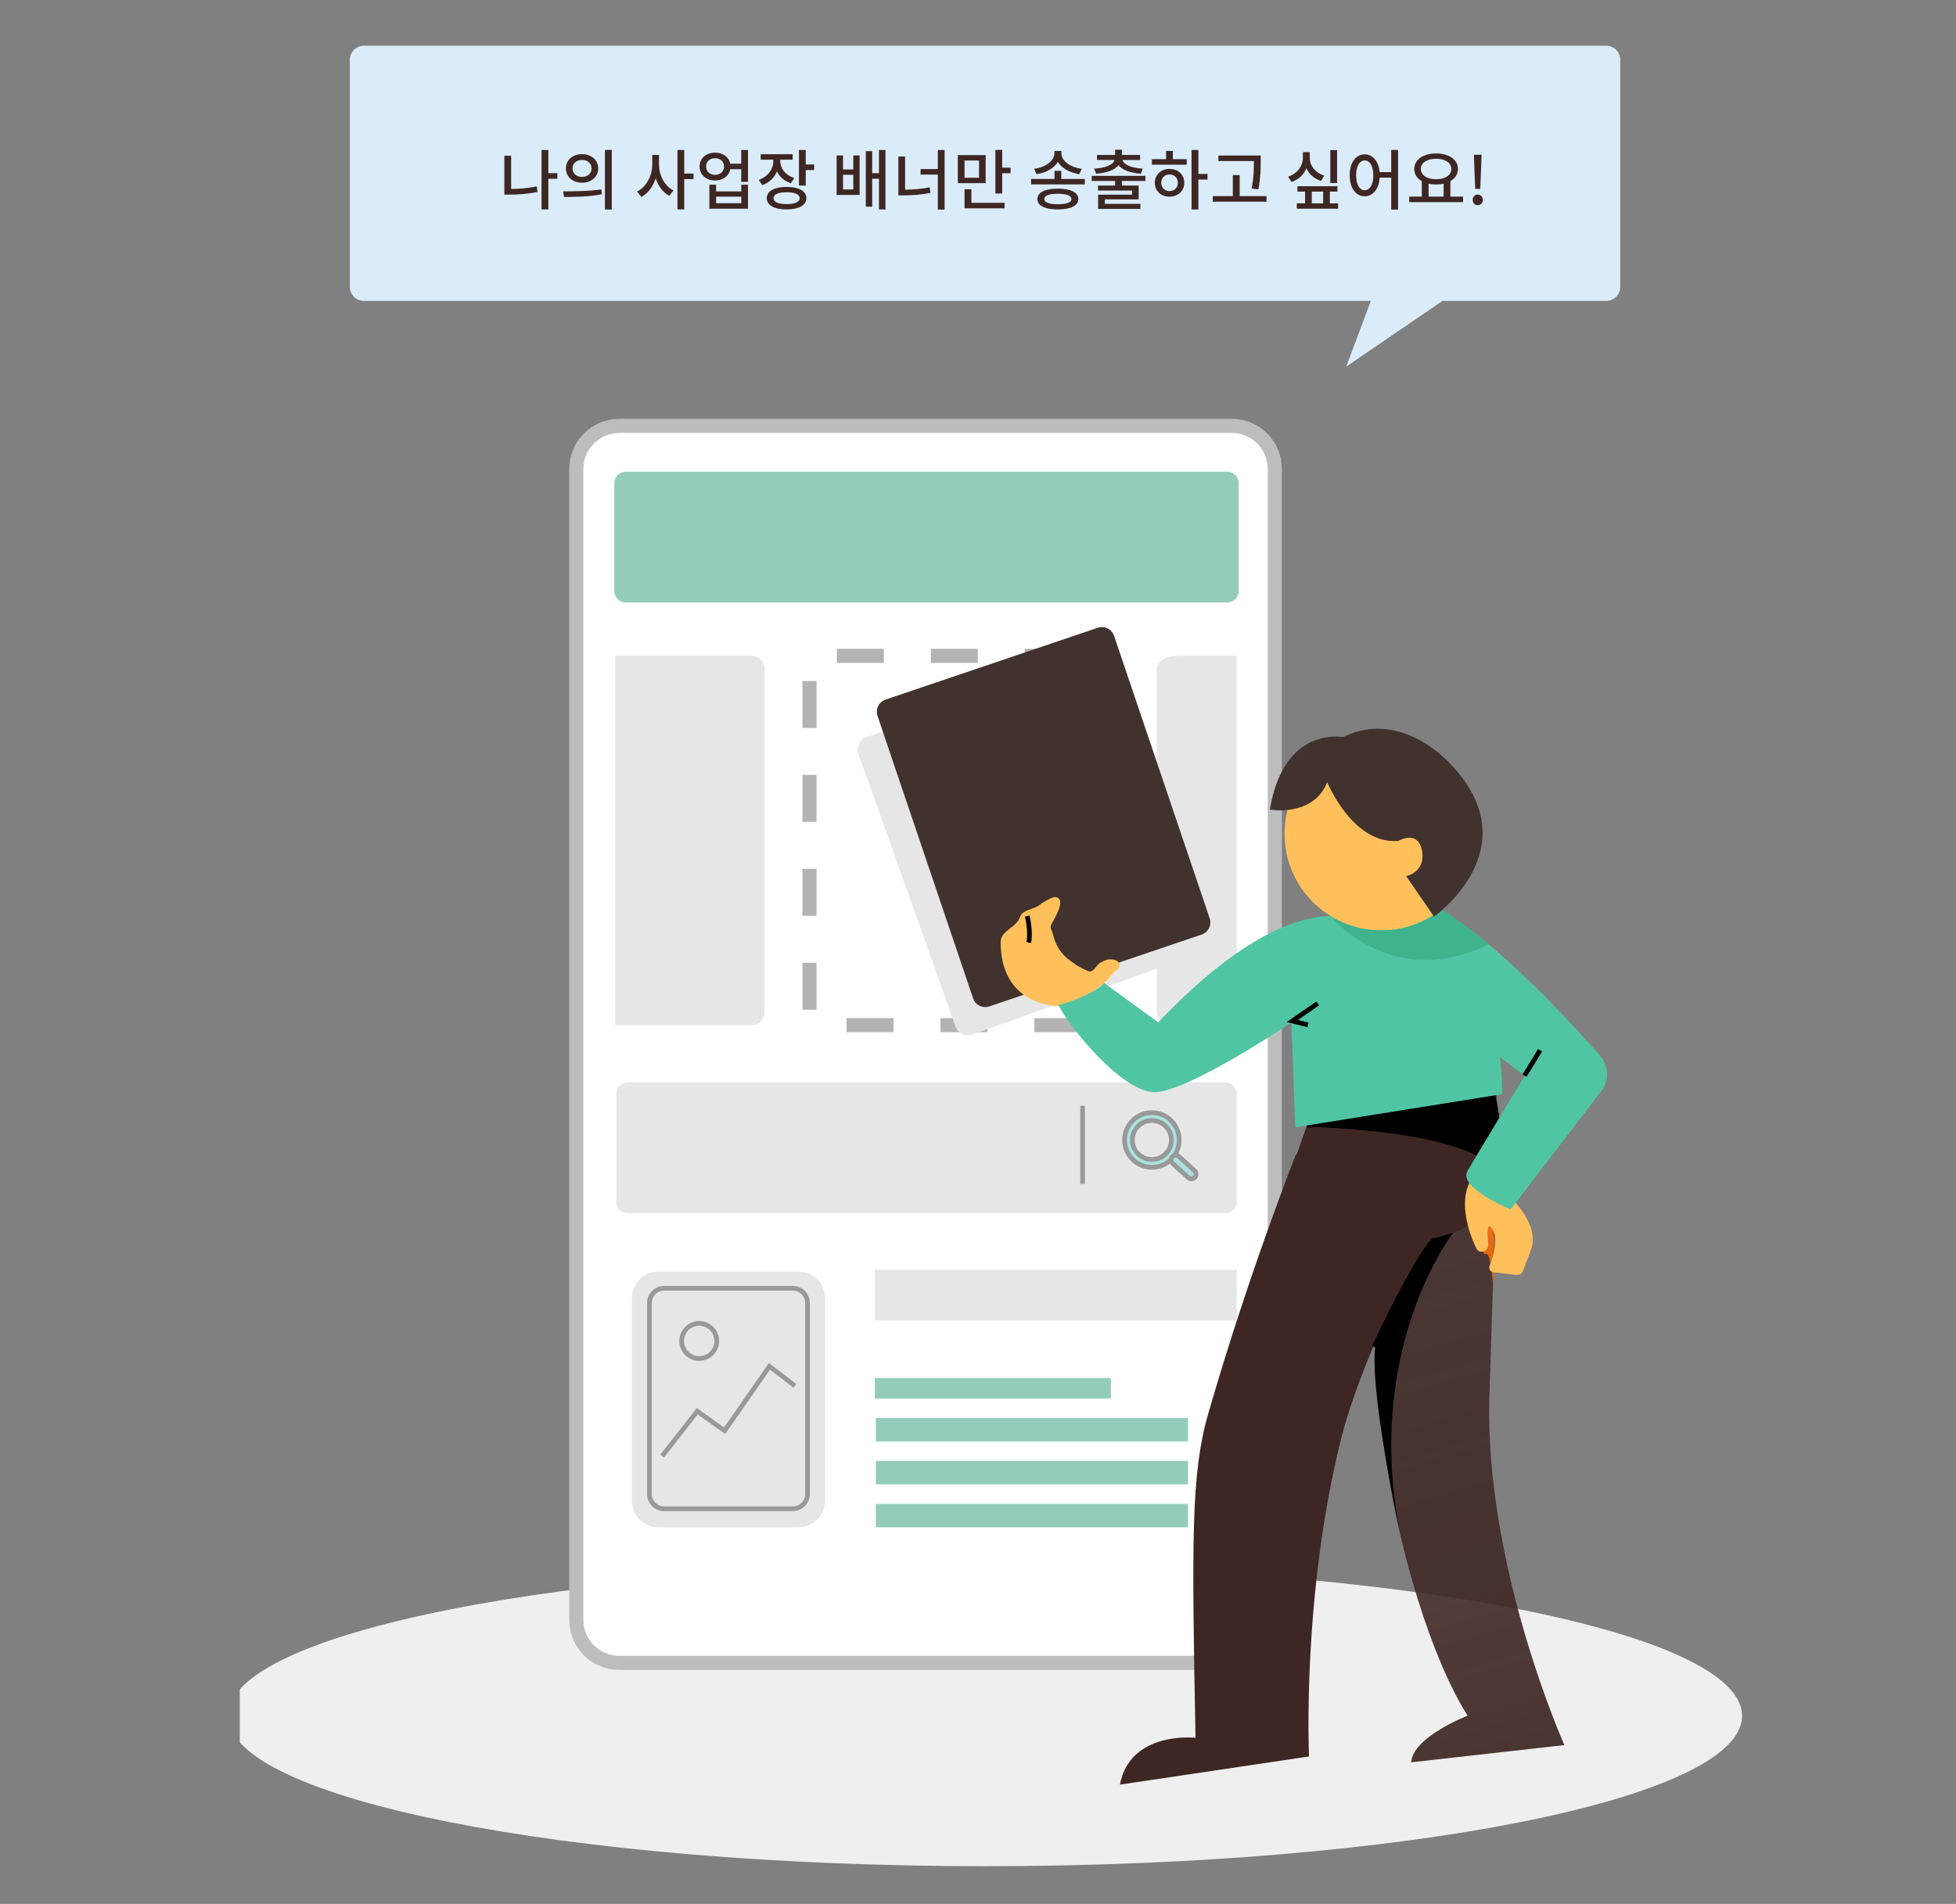<svg width="416" height="405" viewBox="0 0 416 405" fill="none" xmlns="http://www.w3.org/2000/svg">
<rect x="0" y="0" width="416" height="405" fill="#808080" stroke="none"/>
<g clip-path="url(#clip0)">
<g clip-path="url(#clip1)">
<path fill-rule="evenodd" clip-rule="evenodd" d="M77.402 9.73C75.746 9.73 74.402 11.074 74.402 12.73V61.012C74.402 62.669 75.746 64.012 77.402 64.012H291.545L286.319 77.983L306.786 64.012H341.595C343.252 64.012 344.595 62.669 344.595 61.012V12.73C344.595 11.074 343.252 9.73 341.595 9.73H77.402Z" fill="#DAECFA"/>
<path d="M108.709 33.141H107.267V41.401H108.317C110.221 41.401 112.181 41.261 114.323 40.841L114.155 39.651C112.237 40.043 110.417 40.183 108.709 40.197V33.141ZM118.537 36.837H116.619V31.909H115.177V44.551H116.619V38.027H118.537V36.837ZM123.786 32.791C121.812 32.791 120.356 34.037 120.356 35.829C120.356 37.621 121.812 38.867 123.786 38.867C125.76 38.867 127.23 37.621 127.23 35.829C127.23 34.037 125.76 32.791 123.786 32.791ZM123.786 34.023C124.962 34.023 125.816 34.723 125.816 35.829C125.816 36.921 124.962 37.635 123.786 37.635C122.624 37.635 121.77 36.921 121.77 35.829C121.77 34.723 122.624 34.023 123.786 34.023ZM128.658 31.895V44.565H130.114V31.895H128.658ZM119.95 41.891C122.19 41.891 125.214 41.863 128 41.331L127.902 40.281C125.186 40.687 122.036 40.701 119.768 40.701L119.95 41.891ZM140.159 32.959H138.717V35.031C138.717 37.369 137.485 39.763 135.511 40.729L136.393 41.891C137.835 41.149 138.899 39.679 139.445 37.929C139.991 39.581 140.999 40.953 142.357 41.653L143.239 40.505C141.335 39.567 140.159 37.285 140.159 35.031V32.959ZM147.495 36.921H145.521V31.909H144.079V44.551H145.521V38.111H147.495V36.921ZM157.658 43.235H152.296V41.835H157.658V43.235ZM157.658 40.715H152.296V39.287H150.868V44.397H159.086V39.287H157.658V40.715ZM152.086 37.201C150.966 37.201 150.168 36.487 150.168 35.423C150.168 34.345 150.966 33.659 152.086 33.659C153.178 33.659 153.99 34.345 153.99 35.423C153.99 36.487 153.178 37.201 152.086 37.201ZM157.644 31.909V34.821H155.306C155.026 33.407 153.752 32.469 152.086 32.469C150.182 32.469 148.782 33.687 148.782 35.423C148.782 37.173 150.182 38.391 152.086 38.391C153.766 38.391 155.054 37.425 155.306 35.997H157.644V38.685H159.086V31.909H157.644ZM168.913 37.859C166.981 37.243 165.931 35.773 165.931 34.205V33.967H168.577V32.805H161.787V33.967H164.475V34.219C164.475 35.941 163.369 37.565 161.381 38.251L162.109 39.385C163.621 38.867 164.685 37.789 165.245 36.445C165.791 37.621 166.799 38.531 168.213 38.979L168.913 37.859ZM167.289 43.417C165.525 43.417 164.503 42.969 164.503 42.157C164.503 41.331 165.525 40.897 167.289 40.897C169.053 40.897 170.075 41.331 170.075 42.157C170.075 42.969 169.053 43.417 167.289 43.417ZM167.289 39.763C164.685 39.763 163.075 40.645 163.075 42.157C163.075 43.655 164.685 44.551 167.289 44.551C169.893 44.551 171.503 43.655 171.503 42.157C171.503 40.645 169.893 39.763 167.289 39.763ZM171.363 34.989V31.909H169.921V39.469H171.363V36.179H173.155V34.989H171.363ZM181.479 40.295H179.295V37.187H181.479V40.295ZM181.479 36.039H179.295V33.071H177.937V41.471H182.823V33.071H181.479V36.039ZM186.939 31.895V36.837H185.497V32.147H184.139V43.963H185.497V38.013H186.939V44.551H188.311V31.909L186.939 31.895ZM192.496 33.295H191.068V41.555H192.076C194.022 41.555 195.87 41.429 197.886 41.037L197.718 39.847C195.94 40.197 194.246 40.337 192.496 40.351V33.295ZM199.454 31.909V35.969H195.786V37.145H199.454V44.579H200.896V31.909H199.454ZM208.217 37.803H205.137V34.149H208.217V37.803ZM209.631 32.987H203.709V38.965H209.631V32.987ZM206.593 40.267H205.137V44.313H213.649V43.137H206.593V40.267ZM213.145 35.661V31.895H211.703V41.163H213.145V36.851H214.937V35.661H213.145ZM230.064 35.913C227.53 35.577 225.738 34.177 225.738 32.595V32.119H224.254V32.595C224.254 34.163 222.434 35.577 219.928 35.913L220.46 37.047C222.518 36.739 224.184 35.773 224.982 34.429C225.794 35.787 227.488 36.725 229.518 37.047L230.064 35.913ZM224.982 43.445C223.12 43.445 222.098 43.067 222.098 42.339C222.098 41.611 223.12 41.219 224.982 41.219C226.844 41.219 227.88 41.611 227.88 42.339C227.88 43.067 226.844 43.445 224.982 43.445ZM224.982 40.127C222.266 40.127 220.628 40.925 220.628 42.339C220.628 43.753 222.266 44.551 224.982 44.551C227.712 44.551 229.336 43.753 229.336 42.339C229.336 40.925 227.712 40.127 224.982 40.127ZM225.71 38.069V36.347H224.268V38.069H219.284V39.231H230.722V38.069H225.71ZM233.129 36.949C235.369 36.795 237.077 36.179 237.875 35.115C238.673 36.179 240.409 36.795 242.649 36.949L243.041 35.871C240.577 35.731 239.009 35.031 238.729 34.037H242.467V32.959H238.603V31.853H237.161V32.959H233.311V34.037H237.035C236.755 35.031 235.201 35.731 232.709 35.871L233.129 36.949ZM243.601 38.489V37.411H232.191V38.489H237.161V39.469H233.521V40.533H240.759V41.415H233.549V44.439H242.537V43.361H234.977V42.409H242.173V39.469H238.603V38.489H243.601ZM248.738 40.645C247.716 40.645 246.974 39.945 246.974 38.881C246.974 37.817 247.716 37.117 248.738 37.117C249.76 37.117 250.502 37.817 250.502 38.881C250.502 39.945 249.76 40.645 248.738 40.645ZM248.738 35.927C246.918 35.927 245.602 37.159 245.602 38.881C245.602 40.617 246.918 41.835 248.738 41.835C250.544 41.835 251.874 40.617 251.874 38.881C251.874 37.159 250.544 35.927 248.738 35.927ZM249.438 32.105H247.996V33.855H244.986V35.031H252.392V33.855H249.438V32.105ZM256.816 36.991H254.87V31.909H253.414V44.565H254.87V38.195H256.816V36.991ZM266.671 34.331C266.671 35.843 266.671 37.635 266.181 40.113L267.637 40.267C268.127 37.649 268.127 35.899 268.127 34.331V33.085H259.125V34.261H266.671V34.331ZM263.647 41.709V37.257H262.191V41.709H257.935V42.899H269.359V41.709H263.647ZM284.374 31.923H282.932V38.923H284.374V31.923ZM281.644 37.355C279.698 36.739 278.564 35.227 278.564 33.589V32.357H277.094V33.589C277.094 35.283 275.946 36.921 273.958 37.579L274.672 38.713C276.198 38.209 277.276 37.145 277.85 35.815C278.424 37.061 279.488 38.027 280.958 38.475L281.644 37.355ZM278.984 40.757H281.406V43.249H278.984V40.757ZM282.834 43.249V40.757H284.444V39.609H275.932V40.757H277.556V43.249H275.806V44.397H284.584V43.249H282.834ZM290.239 40.463C289.161 40.463 288.419 39.287 288.419 37.285C288.419 35.325 289.161 34.135 290.239 34.135C291.331 34.135 292.073 35.325 292.073 37.285C292.073 39.287 291.331 40.463 290.239 40.463ZM295.881 31.895V36.613H293.417C293.221 34.289 291.933 32.833 290.239 32.833C288.377 32.833 287.047 34.569 287.047 37.285C287.047 40.029 288.377 41.751 290.239 41.751C291.975 41.751 293.263 40.239 293.431 37.789H295.881V44.579H297.337V31.895H295.881ZM303.832 39.077C304.322 39.189 304.868 39.245 305.428 39.245C305.988 39.245 306.534 39.189 307.024 39.063V41.821H303.832V39.077ZM305.428 33.771C307.332 33.771 308.662 34.611 308.662 35.941C308.662 37.285 307.332 38.125 305.428 38.125C303.51 38.125 302.18 37.285 302.18 35.941C302.18 34.611 303.51 33.771 305.428 33.771ZM308.466 41.821V38.531C309.474 37.957 310.076 37.061 310.076 35.941C310.076 33.925 308.116 32.637 305.428 32.637C302.726 32.637 300.78 33.925 300.78 35.941C300.78 37.061 301.382 37.971 302.39 38.531V41.821H299.716V42.997H311.168V41.821H308.466ZM313.743 40.183H314.821L315.045 34.583L315.101 32.917H313.477L313.519 34.583L313.743 40.183ZM314.275 43.655C314.891 43.655 315.367 43.193 315.367 42.535C315.367 41.863 314.891 41.387 314.275 41.387C313.673 41.387 313.211 41.863 313.211 42.535C313.211 43.193 313.673 43.655 314.275 43.655Z" fill="#3E2723"/>
<path d="M209.5 396.973C298.418 396.973 370.5 382.653 370.5 364.99C370.5 347.326 298.418 333.007 209.5 333.007C120.582 333.007 48.5 347.326 48.5 364.99C48.5 382.653 120.582 396.973 209.5 396.973Z" fill="#EFEFEF"/>
<path d="M261.979 353.73H131.71C126.664 353.73 122.568 349.638 122.568 344.587V99.739C122.568 94.692 126.66 90.596 131.71 90.596H261.983C267.029 90.596 271.124 94.688 271.124 99.739V344.591C271.12 349.638 267.028 353.73 261.979 353.73Z" fill="white" stroke="#BDBDBD" stroke-width="3" stroke-miterlimit="10"/>
<path d="M260.584 258.063H133.518C132.17 258.063 131.074 256.968 131.074 255.619V232.7C131.074 231.352 132.17 230.256 133.518 230.256H260.584C261.932 230.256 263.028 231.352 263.028 232.7V255.619C263.028 256.968 261.932 258.063 260.584 258.063Z" fill="#E6E6E6"/>
<path d="M263.028 139.513H250.6C248.073 139.513 246.023 140.737 246.023 142.248V215.34C246.023 216.851 248.073 218.075 250.6 218.075H263.028V139.513Z" fill="#E6E6E6"/>
<path d="M268.838 139.363H263.443V215.315H268.838V139.363Z" fill="white"/>
<path d="M229.995 218.071H174.899C173.388 218.071 172.164 216.847 172.164 215.336V142.248C172.164 140.737 173.388 139.513 174.899 139.513H229.995C231.506 139.513 232.73 140.737 232.73 142.248V215.34C232.726 216.847 231.506 218.071 229.995 218.071Z" stroke="#B3B3B3" stroke-width="3" stroke-miterlimit="10" stroke-dasharray="9.99 9.99"/>
<path d="M251.634 204.072L206.753 220.076C205.33 220.582 203.77 219.839 203.259 218.42L182.554 160.327C182.047 158.903 182.79 157.342 184.209 156.832L229.09 140.828C230.513 140.322 232.074 141.065 232.584 142.484L253.29 200.577C253.796 202.001 253.057 203.565 251.634 204.072Z" fill="#E6E6E6"/>
<path d="M332.711 371.216C332.711 371.216 315.819 333.451 316.748 297.434L318.453 244.181L293.258 259.458C293.258 259.458 291.216 282.439 294.378 307.453C297.171 329.575 304.661 353.215 312.13 364.953C312.13 364.953 300.436 369.481 300.138 374.876L332.711 371.216Z" fill="url(#paint0_linear)"/>
<path d="M275.589 245.645C275.589 245.645 265.605 270.726 256.945 300.8C253.315 313.405 253.456 327.636 254.265 369.659C254.265 369.659 240.364 368.103 238.186 379.624L278.407 373.631C278.407 373.631 276.801 339.237 285.344 305.606C289.257 290.208 301.507 264.019 306.187 263.044C326.105 258.894 317.806 233.161 317.806 233.161L275.589 245.645Z" fill="#3E2723"/>
<path d="M159.868 139.513H130.867V218.071H159.868C161.378 218.071 162.602 216.847 162.602 215.336V142.248C162.598 140.737 161.378 139.513 159.868 139.513Z" fill="#E6E6E6"/>
<path d="M130.659 131.062H124.85V223.201H130.659V131.062Z" fill="white"/>
<path d="M261 128.157H133.104C131.756 128.157 130.66 127.061 130.66 125.712V102.794C130.66 101.445 131.756 100.349 133.104 100.349H261C262.348 100.349 263.444 101.445 263.444 102.794V125.712C263.444 127.061 262.348 128.157 261 128.157Z" fill="#93CCBA"/>
<path d="M169.848 324.885H140.017C136.909 324.885 134.391 322.365 134.391 319.257V276.143C134.391 273.034 136.909 270.515 140.017 270.515H169.848C172.956 270.515 175.475 273.034 175.475 276.143V319.261C175.475 322.365 172.956 324.885 169.848 324.885Z" fill="#E6E6E6"/>
<path d="M168.615 320.942H141.25C139.523 320.942 138.125 319.543 138.125 317.816V277.163C138.125 275.437 139.523 274.038 141.25 274.038H168.615C170.342 274.038 171.74 275.437 171.74 277.163V317.816C171.74 319.543 170.342 320.942 168.615 320.942Z" fill="#E6E6E6" stroke="#999999" stroke-miterlimit="10"/>
<path d="M236.263 293.135H186.055V297.493H236.263V293.135Z" fill="#93CCBA"/>
<path d="M263.028 270.1H186.055V280.891H263.028V270.1Z" fill="#E6E6E6"/>
<path d="M252.655 301.643H186.264V306.623H252.655V301.643Z" fill="#93CCBA"/>
<path d="M252.655 310.773H186.264V315.754H252.655V310.773Z" fill="#93CCBA"/>
<path d="M252.655 319.904H186.264V324.885H252.655V319.904Z" fill="#93CCBA"/>
<path d="M277.966 239.387L275.477 246.442C275.477 246.442 312.407 254.743 311.805 251.651C311.204 248.559 318.747 237.984 318.747 237.984L318.216 232.746L277.966 239.387Z" fill="#3E2723"/>
<path d="M278.1 239.641L317.868 232.83C317.868 232.83 320.2 239.807 318.217 246.447C316.233 253.088 324.561 241.55 278.1 239.641Z" fill="black"/>
<path d="M140.826 309.736L148.295 300.19L154.105 304.341L163.648 290.645L169.043 294.795" fill="#E6E6E6"/>
<path d="M140.826 309.736L148.295 300.19L154.105 304.341L163.648 290.645L169.043 294.795" stroke="#999999" stroke-miterlimit="10"/>
<path d="M148.709 288.984C150.772 288.984 152.444 287.312 152.444 285.249C152.444 283.186 150.772 281.514 148.709 281.514C146.647 281.514 144.975 283.186 144.975 285.249C144.975 287.312 146.647 288.984 148.709 288.984Z" fill="#E6E6E6" stroke="#999999" stroke-miterlimit="10"/>
<path d="M244.977 248.311C248.186 248.311 250.786 245.709 250.786 242.5C250.786 239.291 248.186 236.689 244.977 236.689C241.769 236.689 239.168 239.291 239.168 242.5C239.168 245.709 241.769 248.311 244.977 248.311Z" fill="#AAE2E2" stroke="#999999" stroke-miterlimit="10"/>
<path d="M244.978 246.65C247.269 246.65 249.127 244.792 249.127 242.5C249.127 240.208 247.269 238.35 244.978 238.35C242.686 238.35 240.828 240.208 240.828 242.5C240.828 244.792 242.686 246.65 244.978 246.65Z" fill="#E6E6E6" stroke="#999999" stroke-miterlimit="10"/>
<path d="M254.131 250.436C253.762 250.843 253.135 250.872 252.729 250.506L249.388 247.481C248.982 247.111 248.953 246.485 249.318 246.078C249.687 245.671 250.314 245.642 250.72 246.007L254.061 249.033C254.467 249.402 254.496 250.033 254.131 250.436Z" fill="#AAE2E2" stroke="#999999" stroke-miterlimit="10"/>
<path d="M230.248 235.236V251.838" stroke="#999999" stroke-miterlimit="10"/>
<path d="M292.698 285.249C292.698 285.249 302.118 264.264 304.939 263.459C307.844 262.629 309.089 262.214 309.089 262.214C309.089 262.214 289.586 287.116 297.993 327.23C297.993 327.23 290.624 293.549 292.698 285.249Z" fill="black"/>
<path d="M315.312 265.535C315.312 265.12 315.312 267.195 316.142 266.78C316.972 266.365 317.524 273.242 317.524 273.242C317.524 273.242 318.217 261.384 317.387 259.724C316.557 258.064 315.312 260.969 315.312 260.969V265.535Z" fill="url(#paint1_linear)"/>
<path d="M255.555 198.8L210.421 214.078C208.99 214.564 207.442 213.796 206.956 212.364L186.628 152.283C186.143 150.851 186.91 149.303 188.342 148.817L233.476 133.54C234.907 133.054 236.455 133.822 236.941 135.254L257.269 195.335C257.754 196.767 256.987 198.319 255.555 198.8Z" fill="#42322E"/>
<path d="M282.955 194.832C282.955 194.832 290.3 200.784 301.665 196.326" stroke="black" stroke-miterlimit="10"/>
<path d="M277.967 239.387L317.802 233.161" stroke="black" stroke-miterlimit="10"/>
<path d="M305.145 263.667C305.145 263.667 301.825 266.157 292.281 286.494" stroke="black" stroke-miterlimit="10"/>
<path d="M214.688 198.091L214.903 199.162C215.036 199.826 215.049 200.511 214.936 201.179L214.692 202.656" stroke="black" stroke-miterlimit="10"/>
<path d="M238.087 205.096C237.925 204.311 236.792 203.88 235.555 204.137C235.074 204.237 234.398 204.523 234.323 204.664C233.153 204.938 232.738 207.013 231.493 206.598C230.895 206.399 229.003 205.353 229.003 205.353C229.003 205.353 228.323 204.884 227.509 204.287C225.758 203 224.518 201.132 224.016 199.02C223.738 197.841 223.194 197.467 223.609 196.637C224.24 195.376 226.97 191.134 224.439 190.827C223.729 190.74 221.331 192.25 221.119 192.487C219.97 193.458 217.455 193.52 216.97 194.977C216.14 197.467 212.82 197.883 212.82 200.373C212.82 212.185 221.725 214.023 225.684 214.069C227.082 214.086 234.153 210.342 235.908 208.018C236.36 207.416 236.867 206.86 237.46 206.391C237.929 206.026 238.178 205.552 238.087 205.096Z" fill="#FFC05C"/>
<path d="M320.059 253.61C320.059 253.61 327.86 259.948 325.573 265.941C323.872 270.403 323.901 270.706 323.324 271.071C322.748 271.436 319.789 270.805 317.689 270.656C316.988 270.606 316.536 269.888 316.801 269.236C317.59 267.273 318.768 263.583 317.474 261.533C316.108 259.367 316.328 262.741 316.523 264.563C316.59 265.198 316.274 265.812 315.714 266.119C315.092 266.46 314.316 266.219 314 265.584C312.81 263.189 309.917 255.988 312.822 251.008L320.059 253.61Z" fill="#FFC05C"/>
<path d="M296.868 189.412C310.512 191.836 332.023 215.112 340.181 224.446C342.152 226.699 342.347 229.754 340.662 231.954L321.292 257.263C321.292 257.263 310.014 252.668 312.113 249.066C314.217 245.463 324.247 228.858 324.247 228.858L297.511 208.454L291.42 189.275L296.868 189.412Z" fill="#50C5A4"/>
<path d="M287.963 194.832C284.606 195.393 272.158 190.412 246.315 217.464L234.812 209.089C233.153 211.164 226.513 213.654 225.269 213.654C224.024 213.654 238.12 233.394 246.315 232.277C254.506 231.161 274.648 217.469 274.648 217.469L275.477 239.806L319.462 232.75C319.462 232.75 320.051 211.322 309.81 204.337L287.963 194.832Z" fill="#50C5A4"/>
<path d="M282.955 194.832C282.955 194.832 295.926 210.965 316.616 200.896C316.616 200.896 308.856 194.6 306.483 193.334C304.109 192.068 297.067 202.569 282.955 194.832Z" fill="#3FB28E"/>
<path d="M314.327 177.326C314.327 182.809 312.182 187.79 308.688 191.475C304.941 195.43 299.638 197.9 293.758 197.9C282.397 197.9 273.189 188.69 273.189 177.326C273.189 165.963 282.397 156.753 293.758 156.753C305.12 156.753 314.327 165.963 314.327 177.326Z" fill="#FFC05C"/>
<path d="M285.365 156.762C283.555 156.525 272.771 155.819 270.082 172.213C270.082 172.213 279.323 173.878 282.265 166.382C282.265 166.382 287.726 179.713 297.386 178.879C297.386 178.879 301.585 176.38 302.427 180.962C303.265 185.544 299.066 186.379 299.066 186.379L304.987 194.978C304.987 194.978 325.532 180.547 308.656 162.697C308.656 162.697 298.365 150.714 285.875 156.679C285.717 156.753 285.543 156.782 285.365 156.762Z" fill="#42322E"/>
<path d="M327.552 223.408L324.232 228.804" stroke="black" stroke-miterlimit="10"/>
<path d="M280.248 213.447L274.854 217.183L278.173 218.013" stroke="black" stroke-miterlimit="10"/>
<path d="M218.48 194.857C218.48 194.857 219.302 198.402 218.779 200.494" stroke="black" stroke-miterlimit="10"/>
</g>
</g>
<defs>
<linearGradient id="paint0_linear" x1="291.285" y1="248.198" x2="346.633" y2="436.588" gradientUnits="userSpaceOnUse">
<stop stop-color="#3E2723" stop-opacity="0.8"/>
<stop offset="0.141" stop-color="#3E2723" stop-opacity="0.828"/>
<stop offset="1" stop-color="#3E2723"/>
</linearGradient>
<linearGradient id="paint1_linear" x1="315.311" y1="259.195" x2="321.328" y2="279.676" gradientUnits="userSpaceOnUse">
<stop stop-color="#F57F17"/>
<stop offset="0.061" stop-color="#EF7715"/>
<stop offset="0.21" stop-color="#E46C12"/>
<stop offset="0.419" stop-color="#DF6510"/>
<stop offset="1" stop-color="#DD6310"/>
</linearGradient>
<clipPath id="clip0">
<rect width="416" height="405" fill="white"/>
</clipPath>
<clipPath id="clip1">
<rect width="320" height="412" fill="white" transform="translate(51 9)"/>
</clipPath>
</defs>
</svg>
